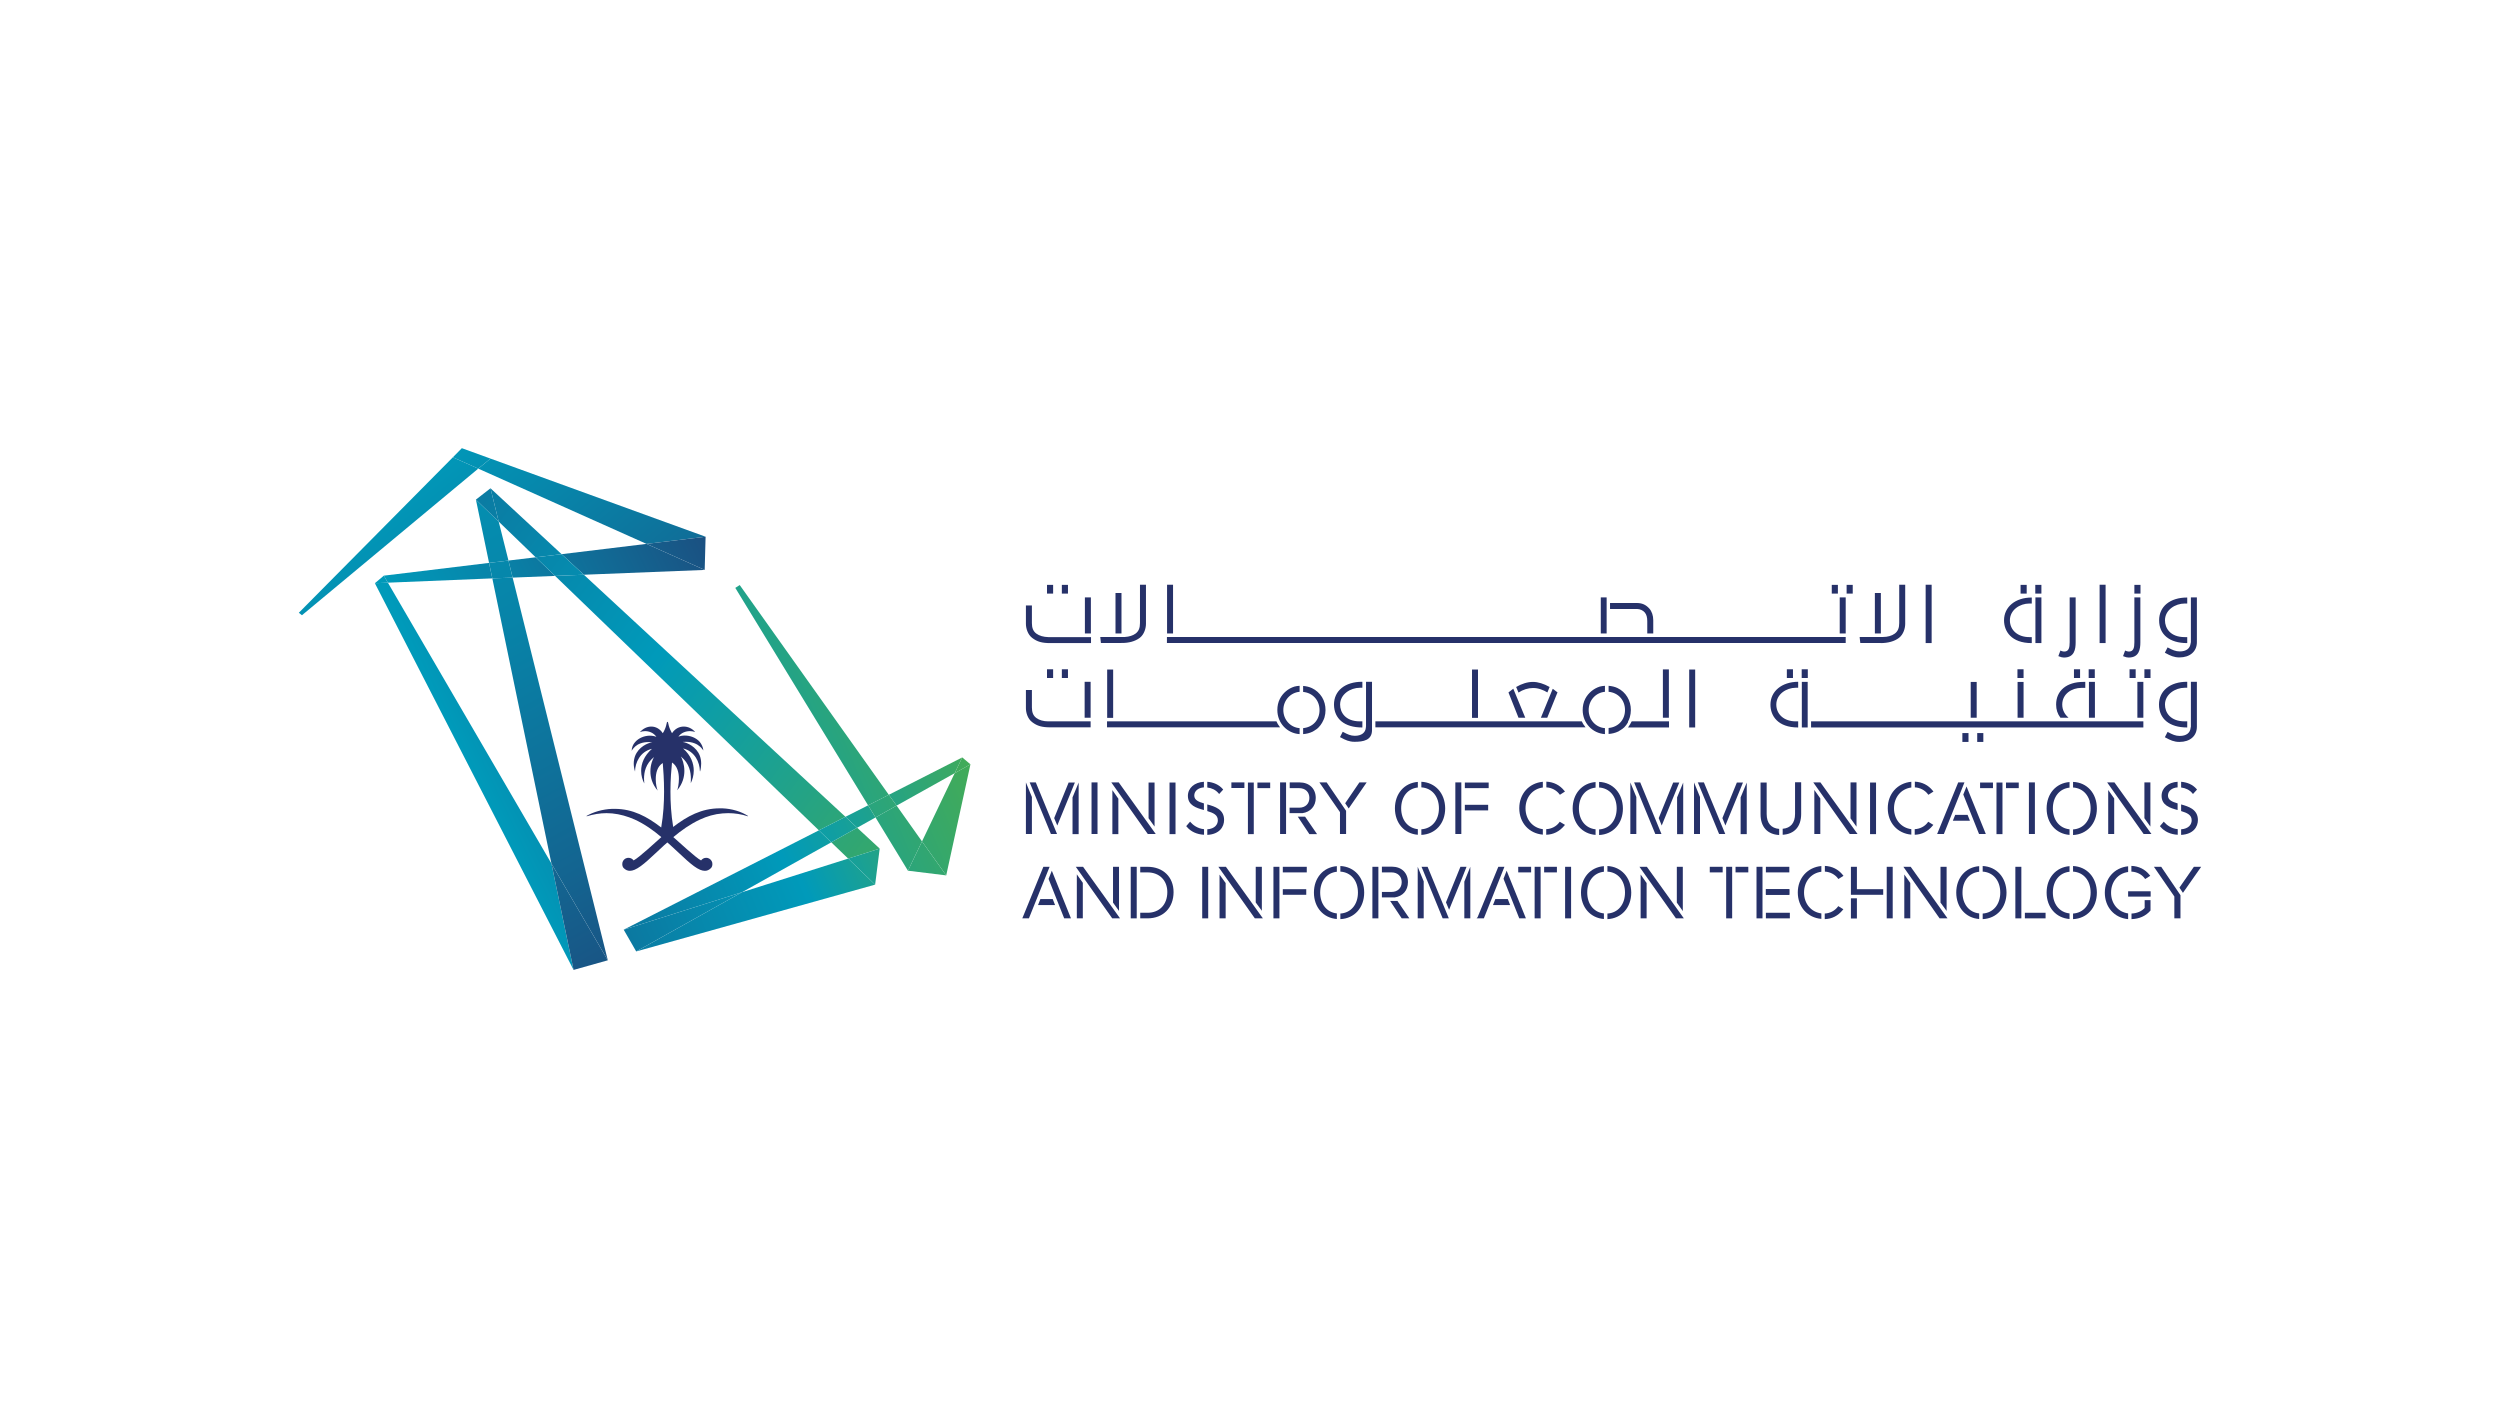 <?xml version="1.0" encoding="utf-8"?>
<!-- Generator: Adobe Illustrator 24.1.0, SVG Export Plug-In . SVG Version: 6.00 Build 0)  -->
<svg version="1.1" id="Layer_1" xmlns="http://www.w3.org/2000/svg" xmlns:xlink="http://www.w3.org/1999/xlink" x="0px" y="0px"
	 viewBox="0 0 1920 1080" style="enable-background:new 0 0 1920 1080;" xml:space="preserve">
<style type="text/css">
	.st0{fill:#263169;}
	.st1{clip-path:url(#SVGID_2_);fill:url(#SVGID_3_);}
	.st2{clip-path:url(#SVGID_5_);fill:url(#SVGID_6_);}
	.st3{clip-path:url(#SVGID_8_);fill:url(#SVGID_9_);}
	.st4{clip-path:url(#SVGID_11_);fill:url(#SVGID_12_);}
	.st5{clip-path:url(#SVGID_14_);fill:url(#SVGID_15_);}
	.st6{clip-path:url(#SVGID_17_);fill:url(#SVGID_18_);}
	.st7{clip-path:url(#SVGID_20_);fill:url(#SVGID_21_);}
	.st8{clip-path:url(#SVGID_23_);fill:url(#SVGID_24_);}
	.st9{clip-path:url(#SVGID_26_);fill:url(#SVGID_27_);}
	.st10{clip-path:url(#SVGID_29_);fill:url(#SVGID_30_);}
	.st11{clip-path:url(#SVGID_32_);fill:url(#SVGID_33_);}
	.st12{clip-path:url(#SVGID_35_);fill:url(#SVGID_36_);}
	.st13{clip-path:url(#SVGID_38_);fill:url(#SVGID_39_);}
	.st14{clip-path:url(#SVGID_41_);fill:url(#SVGID_42_);}
	.st15{clip-path:url(#SVGID_44_);fill:url(#SVGID_45_);}
	.st16{clip-path:url(#SVGID_47_);fill:url(#SVGID_48_);}
	.st17{clip-path:url(#SVGID_50_);fill:url(#SVGID_51_);}
	.st18{clip-path:url(#SVGID_53_);fill:url(#SVGID_54_);}
	.st19{clip-path:url(#SVGID_56_);fill:url(#SVGID_57_);}
	.st20{clip-path:url(#SVGID_59_);fill:url(#SVGID_60_);}
	.st21{clip-path:url(#SVGID_62_);fill:url(#SVGID_63_);}
	.st22{clip-path:url(#SVGID_65_);fill:url(#SVGID_66_);}
	.st23{clip-path:url(#SVGID_68_);fill:url(#SVGID_69_);}
	.st24{clip-path:url(#SVGID_71_);fill:url(#SVGID_72_);}
	.st25{clip-path:url(#SVGID_74_);fill:url(#SVGID_75_);}
	.st26{clip-path:url(#SVGID_77_);fill:url(#SVGID_78_);}
	.st27{clip-path:url(#SVGID_80_);fill:url(#SVGID_81_);}
	.st28{clip-path:url(#SVGID_83_);fill:url(#SVGID_84_);}
	.st29{clip-path:url(#SVGID_86_);fill:url(#SVGID_87_);}
	.st30{clip-path:url(#SVGID_89_);fill:url(#SVGID_90_);}
	.st31{clip-path:url(#SVGID_92_);fill:url(#SVGID_93_);}
</style>
<g>
	<path class="st0" d="M554.8,620.8c-0.7,0-1.4,0-2,0c-14,0-25,6-35.8,14.3c-1.6-9.7-2.1-19-2.1-27.2c0-9.4,0.7-17.2,1.2-22.3
		c4.1,2.6,5.3,7.8,5.3,12.5c0,3.7-0.7,7.2-1.3,8.8c4.2-5,5.5-10.3,5.5-14.8c0-5.2-1.7-9.4-2.7-11.1c6.7,5.4,7.7,12.2,7.7,17.3
		c0,1.2-0.1,2.2-0.1,3.2c1.3-2.6,2.3-6,2.3-9.7c0-5.5-2.1-11.6-8.2-17c9.1,2.2,12.8,10.8,12.9,17.3c0,0.1,0,0.2,0.2,0.3
		c0.6-2.2,0.8-4.2,0.8-6c0-2.2-0.4-4.2-1-5.9c-2.7-7.1-9.8-10.2-13.3-10.7c0.9-0.1,1.7-0.1,2.5-0.1c5.3,0,8.8,1.8,10.8,3.6
		c1.5,1.3,2.2,2.5,2.7,3.1c-0.3-2.6-1.3-4.7-2.7-6.5c-2.9-3.4-7.4-5-11.6-5c-1.8,0-3.5,0.3-4.9,0.9c2.1-3.1,5.7-4.3,8.9-4.3
		c1.5,0,2.9,0.3,4,0.7c-2.4-2.8-5.6-4.2-8.8-4.2c-3.4,0-6.7,1.6-9,5.1c-0.5-0.8-0.9-1.8-1.4-2.8c-0.8-1.7-1.3-3.7-1.7-5.6
		c0-0.2-0.2-0.3-0.4-0.3c-0.2,0-0.3,0.1-0.4,0.3c-0.4,1.9-0.9,3.9-1.7,5.6c-0.4,1-0.9,1.9-1.5,2.8c-2.2-3.4-5.5-5.1-8.8-5.1
		c-3.2,0-6.3,1.5-8.8,4.3c1.1-0.5,2.5-0.8,4-0.8c3.1,0,6.6,1.3,8.7,4.4c-1.5-0.6-3.2-0.9-5-0.9c-4.1,0-8.6,1.7-11.4,5
		c-1.5,1.7-2.5,3.9-2.6,6.6c0.4-0.7,1.2-1.9,2.6-3.2c2-1.8,5.3-3.5,10.4-3.5c0.9,0,1.8,0.1,2.9,0.2c-3.5,0.4-10.6,3.5-13.3,10.6
		c-0.6,1.7-1,3.6-1,5.7c0,1.9,0.3,3.9,1,6.2c0-0.1,0-0.2,0-0.3c0.1-6.4,3.8-15.1,13-17.2c-6.1,5.4-8.3,11.4-8.3,16.9
		c0,3.7,1,7.1,2.4,9.7c-0.1-1.1-0.2-2.3-0.2-3.6c0-5,1.2-11.5,7.7-16.7c-1,1.6-2.8,5.8-2.8,11c0,4.5,1.3,9.8,5.6,14.8
		c-0.7-1.6-1.5-5.1-1.5-8.8c0-4.7,1.2-9.8,5.4-12.4c0.4,5,1,12.7,1,22c0,8.3-0.5,17.7-2.2,27.5c-10.8-8.3-21.8-14.3-35.7-14.3
		c-0.7,0-1.3,0-2,0c-7.4,0.3-14.4,2.4-19.6,5.4c-0.1,0-0.1,0.1-0.1,0.1c0,0.1,0.1,0.2,0.2,0.2l0.1,0c4.9-1.5,10-2.4,15.1-2.4
		c1.4,0,2.9,0.1,4.3,0.2c6.1,0.6,11.9,2.3,17.3,4.7c7.5,3.4,14.4,8.3,20.5,13.5c-3.8,3.3-17,15.7-21.3,17.9c-0.9-1.2-2.3-2-3.9-2
		c-0.3,0-0.7,0-1.1,0.1c-1.8,0.4-3.2,1.8-3.6,3.6c-0.1,0.4-0.1,0.8-0.1,1.2c0,1.2,0.4,2.3,1.1,3c1.4,1.4,3,2.1,4.7,2.1
		c1.1,0,2.4-0.3,3.6-0.8c6-2.5,13.6-10.5,22.8-18.9c0.8-0.7,1.6-1.4,2.4-2.1c0.9,0.8,1.6,1.5,2.4,2.1c9.3,8.4,16.8,16.4,22.8,18.9
		c1.3,0.5,2.5,0.8,3.6,0.8c1.7,0,3.2-0.6,4.7-2.1c0.7-0.7,1.1-1.8,1.1-3c0-0.4,0-0.8-0.1-1.2c-0.4-1.8-1.9-3.2-3.6-3.6
		c-0.4-0.1-0.7-0.1-1.1-0.1c-1.6,0-3,0.8-3.9,2c-4.2-2.1-17.5-14.7-21.3-17.9c6.2-5.2,13-10,20.5-13.5c5.4-2.5,11.1-4.2,17.3-4.7
		c1.4-0.1,2.9-0.2,4.3-0.2c5.1,0,10.2,0.8,15.1,2.4l0,0c0.1,0,0.2-0.1,0.2-0.2c0-0.1,0-0.1-0.1-0.1
		C569.1,623.2,562.1,621.1,554.8,620.8"/>
	<g>
		<defs>
			<polygon id="SVGID_1_" points="229.5,470.6 231.9,472.5 367.3,359.9 347.8,351.2 			"/>
		</defs>
		<clipPath id="SVGID_2_">
			<use xlink:href="#SVGID_1_"  style="overflow:visible;"/>
		</clipPath>
		
			<linearGradient id="SVGID_3_" gradientUnits="userSpaceOnUse" x1="-3934.801" y1="1739.319" x2="-3926.861" y2="1739.319" gradientTransform="matrix(60.611 74.309 74.309 -60.611 109339.648 397974.25)">
			<stop  offset="0" style="stop-color:#4BAD4B"/>
			<stop  offset="5.967356e-02" style="stop-color:#47AC51"/>
			<stop  offset="0.141" style="stop-color:#3BA962"/>
			<stop  offset="0.234" style="stop-color:#28A47F"/>
			<stop  offset="0.336" style="stop-color:#0D9DA6"/>
			<stop  offset="0.38" style="stop-color:#009ABA"/>
			<stop  offset="1" style="stop-color:#253169"/>
		</linearGradient>
		<polygon class="st1" points="312.3,283.7 426.7,424 284.5,540 170.1,399.6 		"/>
	</g>
	<g>
		<defs>
			<polygon id="SVGID_4_" points="367.3,359.9 496.5,417.7 541.9,412.2 376.7,352.2 			"/>
		</defs>
		<clipPath id="SVGID_5_">
			<use xlink:href="#SVGID_4_"  style="overflow:visible;"/>
		</clipPath>
		
			<linearGradient id="SVGID_6_" gradientUnits="userSpaceOnUse" x1="-3932.869" y1="1744.135" x2="-3924.929" y2="1744.135" gradientTransform="matrix(55.669 68.251 68.251 -55.669 100119.719 365609.844)">
			<stop  offset="0" style="stop-color:#4BAD4B"/>
			<stop  offset="5.897484e-02" style="stop-color:#47AC51"/>
			<stop  offset="0.139" style="stop-color:#3BA962"/>
			<stop  offset="0.231" style="stop-color:#28A47F"/>
			<stop  offset="0.332" style="stop-color:#0D9DA6"/>
			<stop  offset="0.376" style="stop-color:#009ABA"/>
			<stop  offset="1" style="stop-color:#253169"/>
		</linearGradient>
		<polygon class="st2" points="472.2,266.6 574,391.5 437.1,503.2 335.2,378.3 		"/>
	</g>
	<g>
		<defs>
			<polygon id="SVGID_7_" points="347.8,351.2 367.3,359.9 376.7,352.2 354.7,344.2 			"/>
		</defs>
		<clipPath id="SVGID_8_">
			<use xlink:href="#SVGID_7_"  style="overflow:visible;"/>
		</clipPath>
		
			<linearGradient id="SVGID_9_" gradientUnits="userSpaceOnUse" x1="-3932.869" y1="1743.629" x2="-3924.929" y2="1743.629" gradientTransform="matrix(55.669 68.251 68.251 -55.669 100114.852 365613.812)">
			<stop  offset="0" style="stop-color:#4BAD4B"/>
			<stop  offset="5.897484e-02" style="stop-color:#47AC51"/>
			<stop  offset="0.139" style="stop-color:#3BA962"/>
			<stop  offset="0.231" style="stop-color:#28A47F"/>
			<stop  offset="0.332" style="stop-color:#0D9DA6"/>
			<stop  offset="0.376" style="stop-color:#009ABA"/>
			<stop  offset="1" style="stop-color:#253169"/>
		</linearGradient>
		<polygon class="st3" points="365.1,330.1 384.4,353.6 359.3,374 340.1,350.5 		"/>
	</g>
	<g>
		<defs>
			<polygon id="SVGID_10_" points="390.5,430.5 393.7,443.6 426.3,442.3 411.4,428 			"/>
		</defs>
		<clipPath id="SVGID_11_">
			<use xlink:href="#SVGID_10_"  style="overflow:visible;"/>
		</clipPath>
		
			<linearGradient id="SVGID_12_" gradientUnits="userSpaceOnUse" x1="-3900.912" y1="1683.769" x2="-3892.971" y2="1683.769" gradientTransform="matrix(66.363 -31.881 -31.881 -66.363 312658.875 -12041.161)">
			<stop  offset="0" style="stop-color:#4BAD4B"/>
			<stop  offset="0.396" style="stop-color:#009ABA"/>
			<stop  offset="0.537" style="stop-color:#0884A9"/>
			<stop  offset="0.828" style="stop-color:#1C4C7E"/>
			<stop  offset="0.955" style="stop-color:#253169"/>
			<stop  offset="1" style="stop-color:#253169"/>
		</linearGradient>
		<polygon class="st4" points="384.4,430.9 419.6,414 432.4,440.7 397.2,457.6 		"/>
	</g>
	<g>
		<defs>
			<polygon id="SVGID_13_" points="431.3,425.6 448.4,441.4 541.2,437.7 496.5,417.7 			"/>
		</defs>
		<clipPath id="SVGID_14_">
			<use xlink:href="#SVGID_13_"  style="overflow:visible;"/>
		</clipPath>
		
			<linearGradient id="SVGID_15_" gradientUnits="userSpaceOnUse" x1="-3900.912" y1="1683.437" x2="-3892.971" y2="1683.437" gradientTransform="matrix(66.363 -31.881 -31.881 -66.363 312660.469 -12037.822)">
			<stop  offset="0" style="stop-color:#4BAD4B"/>
			<stop  offset="0.396" style="stop-color:#009ABA"/>
			<stop  offset="0.537" style="stop-color:#0884A9"/>
			<stop  offset="0.828" style="stop-color:#1C4C7E"/>
			<stop  offset="0.955" style="stop-color:#253169"/>
			<stop  offset="1" style="stop-color:#253169"/>
		</linearGradient>
		<polygon class="st5" points="422,422.1 520.6,374.8 550.5,437 451.9,484.3 		"/>
	</g>
	<g>
		<defs>
			<polygon id="SVGID_16_" points="294.8,442.1 297.9,447.5 378.1,444.2 375.6,432.3 			"/>
		</defs>
		<clipPath id="SVGID_17_">
			<use xlink:href="#SVGID_16_"  style="overflow:visible;"/>
		</clipPath>
		
			<linearGradient id="SVGID_18_" gradientUnits="userSpaceOnUse" x1="-3900.912" y1="1684.099" x2="-3892.971" y2="1684.099" gradientTransform="matrix(66.363 -31.881 -31.881 -66.363 312657.5 -12044.004)">
			<stop  offset="0" style="stop-color:#4BAD4B"/>
			<stop  offset="0.396" style="stop-color:#009ABA"/>
			<stop  offset="0.537" style="stop-color:#0884A9"/>
			<stop  offset="0.828" style="stop-color:#1C4C7E"/>
			<stop  offset="0.955" style="stop-color:#253169"/>
			<stop  offset="1" style="stop-color:#253169"/>
		</linearGradient>
		<polygon class="st6" points="288.9,435.2 362.5,399.8 384,444.6 310.4,480 		"/>
	</g>
	<g>
		<defs>
			<polygon id="SVGID_19_" points="496.5,417.7 541.2,437.7 541.9,412.2 			"/>
		</defs>
		<clipPath id="SVGID_20_">
			<use xlink:href="#SVGID_19_"  style="overflow:visible;"/>
		</clipPath>
		
			<linearGradient id="SVGID_21_" gradientUnits="userSpaceOnUse" x1="-3900.912" y1="1683.318" x2="-3892.971" y2="1683.318" gradientTransform="matrix(66.363 -31.881 -31.881 -66.363 312661.031 -12036.625)">
			<stop  offset="0" style="stop-color:#4BAD4B"/>
			<stop  offset="0.396" style="stop-color:#009ABA"/>
			<stop  offset="0.537" style="stop-color:#0884A9"/>
			<stop  offset="0.828" style="stop-color:#1C4C7E"/>
			<stop  offset="0.955" style="stop-color:#253169"/>
			<stop  offset="1" style="stop-color:#253169"/>
		</linearGradient>
		<polygon class="st7" points="486.5,416.9 533.4,394.4 551.9,432.9 505,455.4 		"/>
	</g>
	<g>
		<defs>
			<polygon id="SVGID_22_" points="287.9,447.9 440.5,744.9 423.5,663.2 297.9,447.5 			"/>
		</defs>
		<clipPath id="SVGID_23_">
			<use xlink:href="#SVGID_22_"  style="overflow:visible;"/>
		</clipPath>
		
			<linearGradient id="SVGID_24_" gradientUnits="userSpaceOnUse" x1="-3902.308" y1="1682.736" x2="-3894.367" y2="1682.736" gradientTransform="matrix(68.074 -32.703 -32.703 -68.074 320824.719 -12366.878)">
			<stop  offset="0" style="stop-color:#4BAD4B"/>
			<stop  offset="0.396" style="stop-color:#009ABA"/>
			<stop  offset="0.444" style="stop-color:#0490B2"/>
			<stop  offset="0.7" style="stop-color:#165D8B"/>
			<stop  offset="0.893" style="stop-color:#213D72"/>
			<stop  offset="1" style="stop-color:#253169"/>
		</linearGradient>
		<polygon class="st8" points="171.8,503.2 411.9,387.9 556.6,689.1 316.5,804.4 		"/>
	</g>
	<g>
		<defs>
			<polygon id="SVGID_25_" points="287.9,447.9 297.9,447.5 294.8,442.1 			"/>
		</defs>
		<clipPath id="SVGID_26_">
			<use xlink:href="#SVGID_25_"  style="overflow:visible;"/>
		</clipPath>
		
			<linearGradient id="SVGID_27_" gradientUnits="userSpaceOnUse" x1="-3902.308" y1="1684.672" x2="-3894.367" y2="1684.672" gradientTransform="matrix(68.074 -32.703 -32.703 -68.074 320815.656 -12385.724)">
			<stop  offset="0" style="stop-color:#4BAD4B"/>
			<stop  offset="0.396" style="stop-color:#009ABA"/>
			<stop  offset="0.444" style="stop-color:#0490B2"/>
			<stop  offset="0.7" style="stop-color:#165D8B"/>
			<stop  offset="0.893" style="stop-color:#213D72"/>
			<stop  offset="1" style="stop-color:#253169"/>
		</linearGradient>
		<polygon class="st9" points="285.7,443.2 296,438.2 300.1,446.8 289.8,451.8 		"/>
	</g>
	<g>
		<defs>
			<polygon id="SVGID_28_" points="375.6,432.3 390.5,430.5 383,400.6 365.5,383.7 			"/>
		</defs>
		<clipPath id="SVGID_29_">
			<use xlink:href="#SVGID_28_"  style="overflow:visible;"/>
		</clipPath>
		
			<linearGradient id="SVGID_30_" gradientUnits="userSpaceOnUse" x1="-3942.704" y1="1739.628" x2="-3934.764" y2="1739.628" gradientTransform="matrix(50.935 91.421 91.421 -50.935 42000.859 449173.719)">
			<stop  offset="0" style="stop-color:#009ABA"/>
			<stop  offset="0.171" style="stop-color:#009ABA"/>
			<stop  offset="0.305" style="stop-color:#0294B5"/>
			<stop  offset="0.49" style="stop-color:#0882A7"/>
			<stop  offset="0.705" style="stop-color:#136591"/>
			<stop  offset="0.939" style="stop-color:#213D72"/>
			<stop  offset="1" style="stop-color:#253169"/>
		</linearGradient>
		<polygon class="st10" points="384.6,373.1 411.1,420.8 371.4,443 344.8,395.2 		"/>
	</g>
	<g>
		<defs>
			<polygon id="SVGID_31_" points="378.1,444.2 423.5,663.2 466.8,737.5 393.7,443.6 			"/>
		</defs>
		<clipPath id="SVGID_32_">
			<use xlink:href="#SVGID_31_"  style="overflow:visible;"/>
		</clipPath>
		
			<linearGradient id="SVGID_33_" gradientUnits="userSpaceOnUse" x1="-3942.704" y1="1739.2" x2="-3934.764" y2="1739.2" gradientTransform="matrix(50.935 91.421 91.421 -50.935 41996.348 449176.25)">
			<stop  offset="0" style="stop-color:#009ABA"/>
			<stop  offset="0.171" style="stop-color:#009ABA"/>
			<stop  offset="0.305" style="stop-color:#0294B5"/>
			<stop  offset="0.49" style="stop-color:#0882A7"/>
			<stop  offset="0.705" style="stop-color:#136591"/>
			<stop  offset="0.939" style="stop-color:#213D72"/>
			<stop  offset="1" style="stop-color:#253169"/>
		</linearGradient>
		<polygon class="st11" points="445.8,405.9 591.7,667.8 399.1,775.2 253.2,513.2 		"/>
	</g>
	<g>
		<defs>
			<polygon id="SVGID_34_" points="375.6,432.3 378.1,444.2 393.7,443.6 390.5,430.5 			"/>
		</defs>
		<clipPath id="SVGID_35_">
			<use xlink:href="#SVGID_34_"  style="overflow:visible;"/>
		</clipPath>
		
			<linearGradient id="SVGID_36_" gradientUnits="userSpaceOnUse" x1="-3942.704" y1="1739.554" x2="-3934.764" y2="1739.554" gradientTransform="matrix(50.935 91.421 91.421 -50.935 42000.219 449174.094)">
			<stop  offset="0" style="stop-color:#009ABA"/>
			<stop  offset="0.171" style="stop-color:#009ABA"/>
			<stop  offset="0.305" style="stop-color:#0294B5"/>
			<stop  offset="0.49" style="stop-color:#0882A7"/>
			<stop  offset="0.705" style="stop-color:#136591"/>
			<stop  offset="0.939" style="stop-color:#213D72"/>
			<stop  offset="1" style="stop-color:#253169"/>
		</linearGradient>
		<polygon class="st12" points="389.4,422.8 399.6,441 379.9,452 369.8,433.8 		"/>
	</g>
	<g>
		<defs>
			<polygon id="SVGID_37_" points="440.5,744.9 466.8,737.5 423.5,663.2 			"/>
		</defs>
		<clipPath id="SVGID_38_">
			<use xlink:href="#SVGID_37_"  style="overflow:visible;"/>
		</clipPath>
		
			<linearGradient id="SVGID_39_" gradientUnits="userSpaceOnUse" x1="-3942.704" y1="1738.924" x2="-3934.764" y2="1738.924" gradientTransform="matrix(50.935 91.421 91.421 -50.935 41990.617 449179.438)">
			<stop  offset="0" style="stop-color:#009ABA"/>
			<stop  offset="0.171" style="stop-color:#009ABA"/>
			<stop  offset="0.305" style="stop-color:#0294B5"/>
			<stop  offset="0.49" style="stop-color:#0882A7"/>
			<stop  offset="0.705" style="stop-color:#136591"/>
			<stop  offset="0.939" style="stop-color:#213D72"/>
			<stop  offset="1" style="stop-color:#253169"/>
		</linearGradient>
		<polygon class="st13" points="456.5,644.8 501.5,725.5 433.8,763.3 388.8,682.5 		"/>
	</g>
	<g>
		<defs>
			<polygon id="SVGID_40_" points="426.3,442.3 628.9,637.7 649.3,627.3 448.4,441.4 			"/>
		</defs>
		<clipPath id="SVGID_41_">
			<use xlink:href="#SVGID_40_"  style="overflow:visible;"/>
		</clipPath>
		
			<linearGradient id="SVGID_42_" gradientUnits="userSpaceOnUse" x1="-3982.311" y1="1674.12" x2="-3974.371" y2="1674.12" gradientTransform="matrix(-95.479 -71.671 -71.671 95.479 -259485.531 -444556.25)">
			<stop  offset="0" style="stop-color:#4BAD4B"/>
			<stop  offset="0.34" style="stop-color:#009ABA"/>
			<stop  offset="1" style="stop-color:#253169"/>
		</linearGradient>
		<polygon class="st14" points="568.9,744.8 332,567 506.6,334.4 743.5,512.2 		"/>
	</g>
	<g>
		<defs>
			<polygon id="SVGID_43_" points="383,400.6 411.4,428 431.3,425.6 376.7,375 			"/>
		</defs>
		<clipPath id="SVGID_44_">
			<use xlink:href="#SVGID_43_"  style="overflow:visible;"/>
		</clipPath>
		
			<linearGradient id="SVGID_45_" gradientUnits="userSpaceOnUse" x1="-3982.311" y1="1673.893" x2="-3974.371" y2="1673.893" gradientTransform="matrix(-95.479 -71.671 -71.671 95.479 -259483.75 -444558.625)">
			<stop  offset="0" style="stop-color:#4BAD4B"/>
			<stop  offset="0.34" style="stop-color:#009ABA"/>
			<stop  offset="1" style="stop-color:#253169"/>
		</linearGradient>
		<polygon class="st15" points="411.6,454.2 351.3,408.9 396.4,348.8 456.7,394.1 		"/>
	</g>
	<g>
		<defs>
			<polygon id="SVGID_46_" points="638.4,646.9 651.4,659.4 675.6,651.7 658.3,635.7 			"/>
		</defs>
		<clipPath id="SVGID_47_">
			<use xlink:href="#SVGID_46_"  style="overflow:visible;"/>
		</clipPath>
		
			<linearGradient id="SVGID_48_" gradientUnits="userSpaceOnUse" x1="-3982.311" y1="1674.226" x2="-3974.371" y2="1674.226" gradientTransform="matrix(-95.479 -71.671 -71.671 95.479 -259486.781 -444554.562)">
			<stop  offset="0" style="stop-color:#4BAD4B"/>
			<stop  offset="0.34" style="stop-color:#009ABA"/>
			<stop  offset="1" style="stop-color:#253169"/>
		</linearGradient>
		<polygon class="st16" points="662.2,677.3 627,650.9 651.8,617.8 687,644.3 		"/>
	</g>
	<g>
		<defs>
			<polygon id="SVGID_49_" points="411.4,428 426.3,442.3 448.4,441.4 431.3,425.6 			"/>
		</defs>
		<clipPath id="SVGID_50_">
			<use xlink:href="#SVGID_49_"  style="overflow:visible;"/>
		</clipPath>
		
			<linearGradient id="SVGID_51_" gradientUnits="userSpaceOnUse" x1="-3982.311" y1="1673.975" x2="-3974.371" y2="1673.975" gradientTransform="matrix(-95.479 -71.671 -71.671 95.479 -259484.125 -444558.094)">
			<stop  offset="0" style="stop-color:#4BAD4B"/>
			<stop  offset="0.34" style="stop-color:#009ABA"/>
			<stop  offset="1" style="stop-color:#253169"/>
		</linearGradient>
		<polygon class="st17" points="435.1,460.1 403.4,436.3 424.7,407.8 456.4,431.6 		"/>
	</g>
	<g>
		<defs>
			<polygon id="SVGID_52_" points="365.5,383.7 383,400.6 376.7,375 			"/>
		</defs>
		<clipPath id="SVGID_53_">
			<use xlink:href="#SVGID_52_"  style="overflow:visible;"/>
		</clipPath>
		
			<linearGradient id="SVGID_54_" gradientUnits="userSpaceOnUse" x1="-3982.311" y1="1673.953" x2="-3974.371" y2="1673.953" gradientTransform="matrix(-95.479 -71.671 -71.671 95.479 -259483.562 -444558.844)">
			<stop  offset="0" style="stop-color:#4BAD4B"/>
			<stop  offset="0.34" style="stop-color:#009ABA"/>
			<stop  offset="1" style="stop-color:#253169"/>
		</linearGradient>
		<polygon class="st18" points="376.7,409 353.2,391.4 371.8,366.6 395.3,384.3 		"/>
	</g>
	<g>
		<defs>
			<polygon id="SVGID_55_" points="569.9,685.2 488.6,730.7 672.1,679.4 651.4,659.4 			"/>
		</defs>
		<clipPath id="SVGID_56_">
			<use xlink:href="#SVGID_55_"  style="overflow:visible;"/>
		</clipPath>
		
			<linearGradient id="SVGID_57_" gradientUnits="userSpaceOnUse" x1="-4009.549" y1="1716.581" x2="-4001.609" y2="1716.581" gradientTransform="matrix(-73.597 30.919 30.919 73.597 -347421.312 -1737.781)">
			<stop  offset="0" style="stop-color:#4BAD4B"/>
			<stop  offset="0.221" style="stop-color:#009ABA"/>
			<stop  offset="1" style="stop-color:#253169"/>
		</linearGradient>
		<polygon class="st19" points="697.5,720 516.2,796.2 463.2,670.1 644.6,593.9 		"/>
	</g>
	<g>
		<defs>
			<polygon id="SVGID_58_" points="651.4,659.4 672.1,679.4 675.6,651.7 			"/>
		</defs>
		<clipPath id="SVGID_59_">
			<use xlink:href="#SVGID_58_"  style="overflow:visible;"/>
		</clipPath>
		
			<linearGradient id="SVGID_60_" gradientUnits="userSpaceOnUse" x1="-4009.549" y1="1716.637" x2="-4001.609" y2="1716.637" gradientTransform="matrix(-73.597 30.919 30.919 73.597 -347421.125 -1737.33)">
			<stop  offset="0" style="stop-color:#4BAD4B"/>
			<stop  offset="0.221" style="stop-color:#009ABA"/>
			<stop  offset="1" style="stop-color:#253169"/>
		</linearGradient>
		<polygon class="st20" points="685.5,675.2 655,688 641.5,655.9 672,643.1 		"/>
	</g>
	<g>
		<defs>
			<polygon id="SVGID_61_" points="479,714 569.9,685.2 638.4,646.9 628.9,637.7 			"/>
		</defs>
		<clipPath id="SVGID_62_">
			<use xlink:href="#SVGID_61_"  style="overflow:visible;"/>
		</clipPath>
		
			<linearGradient id="SVGID_63_" gradientUnits="userSpaceOnUse" x1="-4002.005" y1="1714.034" x2="-3994.065" y2="1714.034" gradientTransform="matrix(-85.884 36.081 36.081 85.884 -404777.875 -2228.02)">
			<stop  offset="0" style="stop-color:#4BAD4B"/>
			<stop  offset="0.257" style="stop-color:#009ABA"/>
			<stop  offset="0.462" style="stop-color:#0D749D"/>
			<stop  offset="0.693" style="stop-color:#1A5081"/>
			<stop  offset="0.88" style="stop-color:#22396F"/>
			<stop  offset="1" style="stop-color:#253169"/>
		</linearGradient>
		<polygon class="st21" points="665.6,702.6 502.9,770.9 451.7,649.2 614.5,580.8 		"/>
	</g>
	<g>
		<defs>
			<polygon id="SVGID_64_" points="649.3,627.3 658.3,635.7 672.4,627.8 666.7,618.5 			"/>
		</defs>
		<clipPath id="SVGID_65_">
			<use xlink:href="#SVGID_64_"  style="overflow:visible;"/>
		</clipPath>
		
			<linearGradient id="SVGID_66_" gradientUnits="userSpaceOnUse" x1="-4002.005" y1="1713.986" x2="-3994.065" y2="1713.986" gradientTransform="matrix(-85.884 36.081 36.081 85.884 -404778.25 -2228.861)">
			<stop  offset="0" style="stop-color:#4BAD4B"/>
			<stop  offset="0.257" style="stop-color:#009ABA"/>
			<stop  offset="0.462" style="stop-color:#0D749D"/>
			<stop  offset="0.693" style="stop-color:#1A5081"/>
			<stop  offset="0.88" style="stop-color:#22396F"/>
			<stop  offset="1" style="stop-color:#253169"/>
		</linearGradient>
		<polygon class="st22" points="678.5,633.1 652.7,644 643.1,621.1 668.9,610.2 		"/>
	</g>
	<g>
		<defs>
			<polygon id="SVGID_67_" points="682.6,610.4 688.6,618.7 733.2,593.8 739,581.7 			"/>
		</defs>
		<clipPath id="SVGID_68_">
			<use xlink:href="#SVGID_67_"  style="overflow:visible;"/>
		</clipPath>
		
			<linearGradient id="SVGID_69_" gradientUnits="userSpaceOnUse" x1="-4002.005" y1="1713.934" x2="-3994.065" y2="1713.934" gradientTransform="matrix(-85.884 36.081 36.081 85.884 -404778.469 -2229.431)">
			<stop  offset="0" style="stop-color:#4BAD4B"/>
			<stop  offset="0.257" style="stop-color:#009ABA"/>
			<stop  offset="0.462" style="stop-color:#0D749D"/>
			<stop  offset="0.693" style="stop-color:#1A5081"/>
			<stop  offset="0.88" style="stop-color:#22396F"/>
			<stop  offset="1" style="stop-color:#253169"/>
		</linearGradient>
		<polygon class="st23" points="752.2,613.2 691.1,638.9 669.4,587.2 730.5,561.6 		"/>
	</g>
	<g>
		<defs>
			<polygon id="SVGID_70_" points="628.9,637.7 638.4,646.9 658.3,635.7 649.3,627.3 			"/>
		</defs>
		<clipPath id="SVGID_71_">
			<use xlink:href="#SVGID_70_"  style="overflow:visible;"/>
		</clipPath>
		
			<linearGradient id="SVGID_72_" gradientUnits="userSpaceOnUse" x1="-4002.005" y1="1714.011" x2="-3994.065" y2="1714.011" gradientTransform="matrix(-85.884 36.081 36.081 85.884 -404778.156 -2228.629)">
			<stop  offset="0" style="stop-color:#4BAD4B"/>
			<stop  offset="0.257" style="stop-color:#009ABA"/>
			<stop  offset="0.462" style="stop-color:#0D749D"/>
			<stop  offset="0.693" style="stop-color:#1A5081"/>
			<stop  offset="0.88" style="stop-color:#22396F"/>
			<stop  offset="1" style="stop-color:#253169"/>
		</linearGradient>
		<polygon class="st24" points="665.3,643.9 633.3,657.4 621.9,630.3 653.9,616.8 		"/>
	</g>
	<g>
		<defs>
			<polygon id="SVGID_73_" points="479,714 488.6,730.7 569.9,685.2 			"/>
		</defs>
		<clipPath id="SVGID_74_">
			<use xlink:href="#SVGID_73_"  style="overflow:visible;"/>
		</clipPath>
		
			<linearGradient id="SVGID_75_" gradientUnits="userSpaceOnUse" x1="-4002.005" y1="1714.194" x2="-3994.065" y2="1714.194" gradientTransform="matrix(-85.884 36.081 36.081 85.884 -404777.344 -2226.7)">
			<stop  offset="0" style="stop-color:#4BAD4B"/>
			<stop  offset="0.257" style="stop-color:#009ABA"/>
			<stop  offset="0.462" style="stop-color:#0D749D"/>
			<stop  offset="0.693" style="stop-color:#1A5081"/>
			<stop  offset="0.88" style="stop-color:#22396F"/>
			<stop  offset="1" style="stop-color:#253169"/>
		</linearGradient>
		<polygon class="st25" points="586.1,723.9 492.6,763.2 462.7,692 556.3,652.7 		"/>
	</g>
	<g>
		<defs>
			<polygon id="SVGID_76_" points="733.2,593.8 708.1,646.2 726.7,672.3 745.3,587 			"/>
		</defs>
		<clipPath id="SVGID_77_">
			<use xlink:href="#SVGID_76_"  style="overflow:visible;"/>
		</clipPath>
		
			<linearGradient id="SVGID_78_" gradientUnits="userSpaceOnUse" x1="-3997.451" y1="1712.936" x2="-3989.511" y2="1712.936" gradientTransform="matrix(-94.897 39.867 39.867 94.897 -446847.688 -2580.995)">
			<stop  offset="0" style="stop-color:#4BAD4B"/>
			<stop  offset="0.338" style="stop-color:#009ABA"/>
			<stop  offset="1" style="stop-color:#253169"/>
		</linearGradient>
		<polygon class="st26" points="775.8,659.5 713.7,685.6 677.7,599.8 739.7,573.7 		"/>
	</g>
	<g>
		<defs>
			<polygon id="SVGID_79_" points="733.2,593.8 745.3,587 739,581.7 			"/>
		</defs>
		<clipPath id="SVGID_80_">
			<use xlink:href="#SVGID_79_"  style="overflow:visible;"/>
		</clipPath>
		
			<linearGradient id="SVGID_81_" gradientUnits="userSpaceOnUse" x1="-3997.451" y1="1712.655" x2="-3989.511" y2="1712.655" gradientTransform="matrix(-94.897 39.867 39.867 94.897 -446849.594 -2585.48)">
			<stop  offset="0" style="stop-color:#4BAD4B"/>
			<stop  offset="0.338" style="stop-color:#009ABA"/>
			<stop  offset="1" style="stop-color:#253169"/>
		</linearGradient>
		<polygon class="st27" points="749.6,592 735,598.1 728.9,583.5 743.5,577.4 		"/>
	</g>
	<g>
		<defs>
			<polygon id="SVGID_82_" points="672.4,627.8 697.3,668.7 708.1,646.2 688.6,618.7 			"/>
		</defs>
		<clipPath id="SVGID_83_">
			<use xlink:href="#SVGID_82_"  style="overflow:visible;"/>
		</clipPath>
		
			<linearGradient id="SVGID_84_" gradientUnits="userSpaceOnUse" x1="-3997.901" y1="1713.066" x2="-3989.96" y2="1713.066" gradientTransform="matrix(-93.868 39.435 39.435 93.868 -442045.875 -2540.666)">
			<stop  offset="0" style="stop-color:#4BAD4B"/>
			<stop  offset="0.306" style="stop-color:#009ABA"/>
			<stop  offset="1" style="stop-color:#253169"/>
		</linearGradient>
		<polygon class="st28" points="726,661.2 677.7,681.5 654.5,626.2 702.8,606 		"/>
	</g>
	<g>
		<defs>
			<polygon id="SVGID_85_" points="564.7,451.5 666.7,618.5 682.6,610.4 568.1,449.3 			"/>
		</defs>
		<clipPath id="SVGID_86_">
			<use xlink:href="#SVGID_85_"  style="overflow:visible;"/>
		</clipPath>
		
			<linearGradient id="SVGID_87_" gradientUnits="userSpaceOnUse" x1="-3997.901" y1="1711.98" x2="-3989.96" y2="1711.98" gradientTransform="matrix(-93.868 39.435 39.435 93.868 -442052.25 -2555.825)">
			<stop  offset="0" style="stop-color:#4BAD4B"/>
			<stop  offset="0.306" style="stop-color:#009ABA"/>
			<stop  offset="1" style="stop-color:#253169"/>
		</linearGradient>
		<polygon class="st29" points="743.1,593.1 582.4,660.6 504.3,474.7 665,407.2 		"/>
	</g>
	<g>
		<defs>
			<polygon id="SVGID_88_" points="666.7,618.5 672.4,627.8 688.6,618.7 682.6,610.4 			"/>
		</defs>
		<clipPath id="SVGID_89_">
			<use xlink:href="#SVGID_88_"  style="overflow:visible;"/>
		</clipPath>
		
			<linearGradient id="SVGID_90_" gradientUnits="userSpaceOnUse" x1="-3997.901" y1="1712.831" x2="-3989.96" y2="1712.831" gradientTransform="matrix(-93.868 39.435 39.435 93.868 -442047.281 -2543.998)">
			<stop  offset="0" style="stop-color:#4BAD4B"/>
			<stop  offset="0.306" style="stop-color:#009ABA"/>
			<stop  offset="1" style="stop-color:#253169"/>
		</linearGradient>
		<polygon class="st30" points="694.9,625.2 670,635.7 660.4,613 685.3,602.5 		"/>
	</g>
	<g>
		<defs>
			<polygon id="SVGID_91_" points="697.3,668.7 726.7,672.3 708.1,646.2 			"/>
		</defs>
		<clipPath id="SVGID_92_">
			<use xlink:href="#SVGID_91_"  style="overflow:visible;"/>
		</clipPath>
		
			<linearGradient id="SVGID_93_" gradientUnits="userSpaceOnUse" x1="-3997.901" y1="1713.26" x2="-3989.96" y2="1713.26" gradientTransform="matrix(-93.868 39.435 39.435 93.868 -442044.719 -2537.906)">
			<stop  offset="0" style="stop-color:#4BAD4B"/>
			<stop  offset="0.306" style="stop-color:#009ABA"/>
			<stop  offset="1" style="stop-color:#253169"/>
		</linearGradient>
		<polygon class="st31" points="736,668.4 701.7,682.8 688,650.1 722.3,635.7 		"/>
	</g>
	<path class="st0" d="M838.3,600.9h4.6v39.6h-4.6V600.9z M898.2,640.6h4.6v-39.6h-4.6V640.6z M1436.2,640.6h4.6v-39.6h-4.6V640.6z
		 M1562.8,600.9h-4.6v39.6h4.6V600.9z M924.6,622.1V617c-4.2-1.2-7.4-2.6-7.4-6c0-3.5,3-6,7.4-6.3v-4.3c-7.2,0.4-12.3,4.8-12.3,10.8
		C912.3,618.5,918.7,620.5,924.6,622.1 M927.2,604.8c3.5,0.4,6.5,1.9,8.6,4.4l0.5,0.6l3.1-3.4l-0.4-0.5c-2.9-3.3-7-5.1-11.8-5.5
		V604.8z M924.6,636.8c-5.1-0.5-8.5-3.4-10.1-5.2l-0.5-0.6l-3,3.5l0.4,0.4c3.1,3.8,7.8,5.9,13.3,6.2V636.8z M927.2,617.8v5.1
		c4.6,1.4,8.1,2.9,8.1,7.1c0,3.1-2.2,6.5-8.1,6.9v4.3c9.4-0.5,12.9-6.2,12.9-11.5C940.1,621.6,933.1,619.4,927.2,617.8 M987.7,600.9
		h-4.6v39.6h4.6V600.9z M990.4,605.3h7.4c4.7,0,7.8,3,7.8,7.5c0,4.5-3.1,7.5-7.8,7.5h-7.4v4.2h9.9c6.1-0.9,10.2-5.3,10.2-11.7
		c0-7.1-5-11.9-12.3-11.9h-7.7V605.3z M1002.3,627.2h-5.6l8.9,13.4h5.9L1002.3,627.2z M1018.9,600.9h-5.6l15.8,22.8v16.8h4.7v-17.8
		L1018.9,600.9z M1035.8,620.9l13.8-20h-5.6l-10.9,16L1035.8,620.9z M812,634l13.5-33h-4.8l-11.1,27.3L812,634z M795.5,600.9h-4.7
		l16.3,39.6h4.7L795.5,600.9z M823.7,612.4l0,28.2h4.7v-39.6h0L823.7,612.4z M787.9,600.9L787.9,600.9l0,39.6h4.6v-28.4L787.9,600.9
		z M1276.2,634l10-24.4l3.5-8.6h-4.7l-11.1,27.3L1276.2,634z M1288,612.4l0,28.2h4.7v-39.6h0L1288,612.4z M1259.7,600.9h-4.7
		l16.1,39.2l0.2,0.4h4.7L1259.7,600.9z M1252.1,600.9L1252.1,600.9l0,39.6h4.6v-28.4L1252.1,600.9z M1308.6,600.9h-4.7l0.3,0.6
		l15.9,38.6l0.2,0.4h4.7L1308.6,600.9z M1325.1,634l10-24.4l3.5-8.6h-4.7l-11.1,27.3L1325.1,634z M1336.8,612.4l0,28.2h4.7v-39.6h0
		L1336.8,612.4z M1301,600.9L1301,600.9l0,39.6h4.6v-28.4L1301,600.9z M955.7,600.9h-10v4.3h10V600.9z M965.7,605.3h9.8v-4.3h-9.8
		V605.3z M958.4,640.6h4.5v-39.6h-4.5V640.6z M1088.9,636.8c-7.7-0.8-12.8-7.1-12.8-16c0-9,5.1-15.2,12.8-16v-4.3
		c-10.4,0.8-17.6,9-17.6,20.3c0,11.3,7.2,19.5,17.6,20.3V636.8z M1091.6,600.4v4.3c8.1,0.5,13.5,6.9,13.5,16.1
		c0,9.1-5.4,15.6-13.5,16.1v4.3c10.8-0.5,18.3-8.8,18.3-20.4C1109.8,609.2,1102.3,600.9,1091.6,600.4 M1125,605.3h18.3v-4.3H1125
		V605.3z M1122.3,600.9h-4.6v39.6h4.6V600.9z M1125,622.4h17.9v-4.3H1125V622.4z M1197.9,631.1l-0.4,0.5c-2.2,3.1-6,5-10,5.2v4.3
		c5.6-0.2,10.1-2.5,13.9-7l0.5-0.6L1197.9,631.1z M1187.6,604.7c4,0.2,7.8,2.2,10,5.2l0.4,0.5l3.9-2.5l-0.5-0.6
		c-3.5-4.4-8.2-6.7-13.8-7V604.7z M1184.9,636.8c-7.8-1-13.3-7.4-13.3-16c0-8.5,5.4-15,13.3-16v-4.4c-10.7,1-18.1,9.3-18.1,20.3
		c0,11.1,7.4,19.4,18.1,20.3V636.8z M1225.4,636.9c-7.7-0.8-12.8-7.1-12.8-16c0-9,5.1-15.2,12.8-16v-4.3c-10.4,0.8-17.6,9-17.6,20.3
		s7.2,19.5,17.6,20.3V636.9z M1228.1,600.5v4.3c8.1,0.5,13.5,6.9,13.5,16.1c0,9.2-5.4,15.6-13.5,16.1v4.3
		c10.8-0.5,18.3-8.8,18.3-20.4C1246.3,609.3,1238.8,600.9,1228.1,600.5 M1589.4,636.9c-7.7-0.8-12.8-7.1-12.8-16s5.1-15.2,12.8-16
		v-4.3c-10.4,0.8-17.6,9-17.6,20.3c0,11.3,7.2,19.5,17.6,20.3V636.9z M1592.1,600.5v4.3c8.1,0.5,13.5,6.9,13.5,16.1
		c0,9.1-5.4,15.6-13.5,16.1v4.3c10.7-0.5,18.3-8.8,18.3-20.4C1610.4,609.3,1602.9,600.9,1592.1,600.5 M1366.4,636.6
		c-6.2-0.5-9.6-4.5-9.6-11.4v-24.2h-4.7v24.3c0,9.7,5.2,15.5,14.3,16V636.6z M1378.6,600.9v24.2c0,6.9-3.4,10.9-9.5,11.4v4.6
		c9-0.5,14.2-6.3,14.2-16v-24.3H1378.6z M1467.9,636.8c-7.8-1-13.3-7.4-13.3-16c0-8.5,5.4-15,13.3-16v-4.4
		c-10.7,1-18.1,9.3-18.1,20.3c0,11.1,7.4,19.4,18.1,20.3V636.8z M1470.6,604.7c4,0.2,7.8,2.2,10,5.2l0.4,0.5l3.9-2.5l-0.5-0.6
		c-3.5-4.4-8.2-6.7-13.8-7V604.7z M1480.9,631.1l-0.4,0.5c-2.2,3.1-6,5-10,5.2v4.3c5.6-0.2,10.1-2.5,13.8-7l0.5-0.6L1480.9,631.1z
		 M859.2,600.9h-5.7l28,39.6h6.1L859.2,600.9z M886.7,634.8v-33.8h-4.6v27.4L886.7,634.8z M854.3,606.8v33.8h4.6v-27.2L854.3,606.8z
		 M1530.6,601h-9.9v4.3h9.9V601z M1537.9,601h-4.6v39.6h4.6V601z M1540.6,605.3h9.8V601h-9.8V605.3z M1425.8,634.9v-34h-4.6v27.6
		L1425.8,634.9z M1398.1,600.9h-5.5l28,39.6h6L1398.1,600.9z M1393.4,606.7v33.8h4.6v-27.3L1393.4,606.7z M1623.9,600.9h-5.6
		l28,39.6h6L1623.9,600.9z M1651.5,634.8v-33.9h-4.6v27.5L1651.5,634.8z M1619.1,606.7v33.8h4.6v-27.3L1619.1,606.7z M1511.1,625.8
		h-9.5l-1.8,4.5h13.1L1511.1,625.8z M1510.3,604l-2.5,6.2l12.1,30.3h5.2L1510.3,604z M1508.7,600.9h-4.8l-15.8,38.7l-0.4,0.9h5.2
		L1508.7,600.9z"/>
	<path class="st0" d="M1672.4,622.1V617c-4.2-1.2-7.4-2.6-7.4-6c0-3.5,3-6,7.4-6.3v-4.3c-7.2,0.4-12.3,4.8-12.3,10.8
		C1660.1,618.5,1666.5,620.5,1672.4,622.1"/>
	<path class="st0" d="M1675.1,604.8c3.5,0.4,6.5,1.9,8.6,4.4l0.5,0.6l3.1-3.4l-0.4-0.5c-2.9-3.3-7-5.1-11.8-5.5V604.8z"/>
	<path class="st0" d="M1672.4,636.8c-5.1-0.5-8.5-3.4-10.1-5.2l-0.5-0.6l-3,3.5l0.4,0.4c3.1,3.8,7.8,5.9,13.3,6.2V636.8z"/>
	<path class="st0" d="M1675.1,617.8v5.1c4.6,1.4,8.1,2.9,8.1,7.1c0,3.1-2.2,6.5-8.1,6.9v4.3c9.4-0.5,12.9-6.2,12.9-11.5
		C1687.9,621.6,1680.9,619.4,1675.1,617.8"/>
	<rect x="923.3" y="665.7" class="st0" width="4.6" height="39.6"/>
	<rect x="1202" y="665.7" class="st0" width="4.6" height="39.6"/>
	<polygon class="st0" points="1659.8,665.7 1654.2,665.7 1669.9,688.5 1669.9,705.3 1674.6,705.3 1674.6,687.5 	"/>
	<polygon class="st0" points="1676.5,685.7 1690.5,665.7 1684.9,665.7 1673.8,681.7 	"/>
	<polygon class="st0" points="1096.4,665.7 1091.7,665.7 1092,666.3 1107.8,704.9 1108,705.3 1112.7,705.3 	"/>
	<polygon class="st0" points="1112.9,698.7 1122.9,674.3 1126.3,665.7 1121.6,665.7 1110.5,693 	"/>
	<polygon class="st0" points="1088.8,665.7 1088.8,665.7 1088.8,705.3 1093.4,705.3 1093.4,676.9 	"/>
	<polygon class="st0" points="1124.6,677.1 1124.6,705.3 1129.2,705.3 1129.2,665.7 1129.2,665.7 	"/>
	<rect x="1178.6" y="665.7" class="st0" width="4.6" height="39.6"/>
	<rect x="1185.9" y="665.7" class="st0" width="9.8" height="4.3"/>
	<rect x="1166" y="665.7" class="st0" width="9.9" height="4.3"/>
	<path class="st0" d="M1026.7,701.5c-7.7-0.8-12.8-7.1-12.8-16c0-8.9,5.1-15.2,12.8-16v-4.3c-10.4,0.8-17.6,9-17.6,20.3
		c0,11.3,7.2,19.5,17.6,20.3V701.5z"/>
	<path class="st0" d="M1029.4,665.1v4.3c8.1,0.5,13.5,6.9,13.5,16.1c0,9.2-5.4,15.6-13.5,16.1v4.3c10.8-0.5,18.3-8.8,18.3-20.4
		C1047.7,674,1040.2,665.6,1029.4,665.1"/>
	<path class="st0" d="M1231.8,701.5c-7.7-0.8-12.8-7.1-12.8-16c0-8.9,5.1-15.2,12.8-16v-4.3c-10.4,0.8-17.6,9-17.6,20.3
		c0,11.3,7.2,19.5,17.6,20.3V701.5z"/>
	<path class="st0" d="M1234.5,665.1v4.3c8.1,0.5,13.5,6.9,13.5,16.1c0,9.2-5.4,15.6-13.5,16.1v4.3c10.8-0.5,18.3-8.8,18.3-20.4
		C1252.7,674,1245.2,665.6,1234.5,665.1"/>
	<rect x="1356.2" y="682.9" class="st0" width="18" height="4.3"/>
	<rect x="1356.2" y="701" class="st0" width="18.4" height="4.3"/>
	<polygon class="st0" points="807.8,668.7 805.3,675 817.3,705.3 822.5,705.3 	"/>
	<polygon class="st0" points="808.5,690.5 799,690.5 797.2,695.1 810.3,695.1 	"/>
	<polygon class="st0" points="806.1,665.7 801.3,665.7 785.5,704.4 785.1,705.3 790.2,705.3 	"/>
	<polygon class="st0" points="859.4,699.6 859.4,665.7 854.8,665.7 854.8,693.2 	"/>
	<polygon class="st0" points="831.8,665.7 826.2,665.7 854.2,705.3 860.2,705.3 	"/>
	<polygon class="st0" points="827,671.5 827,705.3 831.6,705.3 831.6,678 	"/>
	<polygon class="st0" points="1260,671.6 1260,705.3 1264.6,705.3 1264.6,678.2 	"/>
	<polygon class="st0" points="1292.4,699.7 1292.4,665.7 1287.8,665.7 1287.8,693.2 	"/>
	<polygon class="st0" points="1287.1,705.3 1293.2,705.3 1264.8,665.7 1259.1,665.7 1286.9,705 	"/>
	<polygon class="st0" points="1495,699.6 1495,665.7 1490.3,665.7 1490.3,693.2 	"/>
	<polygon class="st0" points="1467.4,665.7 1461.8,665.7 1489.6,705.3 1495.7,705.3 	"/>
	<polygon class="st0" points="1462.5,671.6 1462.5,705.3 1467.1,705.3 1467.1,678.1 	"/>
	<polygon class="st0" points="969.1,699.5 969.1,665.7 964.4,665.7 964.4,693.1 	"/>
	<polygon class="st0" points="936.6,671.7 936.6,705.3 941.3,705.3 941.3,678.2 	"/>
	<polygon class="st0" points="963.7,705.3 969.9,705.3 941.5,665.7 935.7,665.7 963.5,705 	"/>
	<rect x="868.4" y="665.7" class="st0" width="4.6" height="39.6"/>
	<path class="st0" d="M881.3,665.7h-5.6v4.3h5.6c9.1,0,15.2,6.1,15.2,15.1c0,9.6-6,15.9-15.2,15.9h-5.6v4.3h5.6c12,0,20-8.1,20-20.2
		C901.3,673.5,893.2,665.7,881.3,665.7"/>
	<rect x="978" y="665.7" class="st0" width="4.6" height="39.6"/>
	<rect x="985.2" y="665.7" class="st0" width="18.4" height="4.3"/>
	<rect x="985.2" y="682.9" class="st0" width="18" height="4.3"/>
	<path class="st0" d="M1061.3,670h7.4c4.7,0,7.8,3,7.8,7.5s-3.1,7.5-7.8,7.5h-7.4v4.2h9.9c6.1-0.9,10.1-5.3,10.1-11.7
		c0-7.1-4.9-11.9-12.3-11.9h-7.7V670z"/>
	<polygon class="st0" points="1073.2,691.9 1067.6,691.9 1076.5,705.3 1082.4,705.3 	"/>
	<rect x="1054" y="665.7" class="st0" width="4.6" height="39.6"/>
	<polygon class="st0" points="1158,690.5 1148.4,690.5 1146.6,695.1 1159.8,695.1 	"/>
	<polygon class="st0" points="1157.1,668.7 1154.7,674.9 1166.8,705.3 1171.9,705.3 	"/>
	<polygon class="st0" points="1155.4,665.7 1150.7,665.7 1134.8,704.4 1134,705.3 1139.6,705.3 	"/>
	<polygon class="st0" points="1446.3,687.2 1446.3,682.9 1426.1,682.9 1426.1,665.7 1421.5,665.7 1421.5,687.2 	"/>
	<rect x="1421.5" y="689.9" class="st0" width="4.6" height="15.5"/>
	<path class="st0" d="M1637,669.4c4,0.2,7.9,2.1,10.1,5.2l0.4,0.5l3.9-2.5l-0.5-0.6c-3.5-4.4-8.3-6.8-14-7V669.4z"/>
	<polygon class="st0" points="1634.4,688.6 1651.7,688.6 1651.7,688.6 1651.7,684.5 1634.4,684.5 	"/>
	<path class="st0" d="M1647.1,691.3v6c-2.1,2.5-6.1,4.2-10.1,4.3v4.3c5.9-0.2,10.8-2.3,14.4-6.4l0.2-0.2v-8H1647.1z"/>
	<path class="st0" d="M1634.4,701.5c-7.8-1.1-13.1-7.5-13.1-15.9c0-8.5,5.4-14.9,13.1-15.9v-4.4c-10.6,1.1-17.9,9.3-17.9,20.3
		c0,11.1,7.3,19.3,17.9,20.3V701.5z"/>
	<rect x="1555.1" y="701" class="st0" width="15.9" height="4.3"/>
	<rect x="1325.7" y="665.7" class="st0" width="4.6" height="39.6"/>
	<rect x="1332.9" y="665.7" class="st0" width="9.8" height="4.3"/>
	<rect x="1313.1" y="665.7" class="st0" width="9.9" height="4.3"/>
	<rect x="1349" y="665.7" class="st0" width="4.6" height="39.6"/>
	<rect x="1356.2" y="682.9" class="st0" width="18" height="4.3"/>
	<rect x="1356.2" y="665.7" class="st0" width="18" height="4.3"/>
	<rect x="1449" y="665.7" class="st0" width="4.6" height="39.6"/>
	<rect x="1547.8" y="665.7" class="st0" width="4.6" height="39.6"/>
	<path class="st0" d="M1589.4,701.5c-7.7-0.8-12.8-7.1-12.8-16c0-9,5.1-15.2,12.8-16v-4.3c-10.4,0.8-17.6,9-17.6,20.3
		c0,11.3,7.2,19.5,17.6,20.3V701.5z"/>
	<path class="st0" d="M1592.1,665.1v4.3c8.1,0.5,13.5,6.9,13.5,16.1c0,9.1-5.4,15.6-13.5,16.1v4.3c10.8-0.5,18.3-8.8,18.3-20.4
		C1610.3,673.9,1602.8,665.6,1592.1,665.1"/>
	<path class="st0" d="M1520,701.5c-7.7-0.8-12.8-7.1-12.8-16c0-9,5.1-15.2,12.8-16v-4.3c-10.4,0.8-17.6,9-17.6,20.3
		c0,11.3,7.2,19.5,17.6,20.3V701.5z"/>
	<path class="st0" d="M1522.7,665.1v4.3c8.1,0.5,13.5,6.9,13.5,16.1c0,9.1-5.4,15.6-13.5,16.1v4.3c10.8-0.5,18.3-8.8,18.3-20.4
		C1540.9,673.9,1533.4,665.6,1522.7,665.1"/>
	<path class="st0" d="M1398.8,701.5c-7.8-1-13.3-7.4-13.3-16c0-8.5,5.4-15,13.3-16v-4.4c-10.7,1-18.1,9.3-18.1,20.3
		c0,11.1,7.4,19.4,18.1,20.3V701.5z"/>
	<path class="st0" d="M1401.5,669.4c4,0.2,7.8,2.2,10,5.2l0.4,0.5l3.9-2.5l-0.5-0.6c-3.5-4.4-8.2-6.7-13.8-7V669.4z"/>
	<path class="st0" d="M1411.8,695.9l-0.4,0.5c-2.3,3.1-6,5-10,5.2v4.3c5.6-0.2,10.1-2.5,13.8-7l0.5-0.6L1411.8,695.9z"/>
	<path class="st0" d="M1422.9,449.2h-4.7v6.7h4.7V449.2z M1444.3,493.9c5.8,0,10.7-1.4,14.1-4c3.5-2.7,4.8-7.5,4.8-10.8v-30h-4.6
		v29.4c0,3.8-1,6.3-3.4,8.1c-2.3,1.7-5.5,2.6-9.1,2.6h-17.9l0.5,4.6H1444.3z M1417.5,458.8h-4.6v27.7h4.6V458.8z M1411.5,449.2h-4.7
		v6.7h4.7V449.2z M1263.2,470.4c1.3,1.6,1.9,3.6,1.9,6.7v9.4h4.6v-10.2c0-3.5-1.1-6.8-3-8.9c-2.7-3-5.6-4.3-9.8-4.3h-20.4v4.6h20.7
		C1259.5,467.7,1261.9,468.8,1263.2,470.4 M1483.5,449.1h-4.6v44.8h4.6V449.1z M1444.5,455.4h-4.6v31.1h4.6V455.4z M1233.9,458.8
		h-4.5v27.7h4.5V458.8z M1188.4,531.8l1.7-4.2c-4.4-2.5-8.9-3.9-12.8-3.9c-4.1,0-8.6,1.4-12.9,3.9l1.8,4.3c3.5-2.3,7.4-3.5,11.1-3.5
		C1181.4,528.3,1185.5,530,1188.4,531.8 M1161.6,529.4c-1,0.7-1.9,1.4-2.6,2l-0.5,0.4l7.7,19.4h5.2l-9.2-22.3L1161.6,529.4z
		 M1195.9,532.4l0.3-0.6l-0.5-0.4c-0.8-0.6-1.6-1.3-2.6-2l-0.6-0.4l-9.1,22.2h4.9L1195.9,532.4z M1135.1,514.2h-4.6v37.1h4.6V514.2z
		 M1417.5,489.2H896.2v4.6h521.3V489.2z M861.3,455.4h-4.6v31.1h4.6V455.4z M1518.1,523.7h-4.6v27.5h4.6V523.7z M1377,514h-4.7v6.7
		h4.7V514z M900.9,449.1h-4.6v37.4h4.6V449.1z M1617.1,449.1h-4.6v44.8h4.6V449.1z M1608.8,514h-4.7v6.7h4.7V514z M1640.2,514h-4.7
		v6.7h4.7V514z M1604.3,551.2h4.6v-27.5h-4.6V551.2z M1554.1,523.7h-4.6v27.5h4.6V523.7z M1585.1,505c8,0,9-6.3,9-11.7v-34.5h-4.6
		v34.5c0,4.2-0.7,7.1-4.2,7.1c-0.7,0-1.3-0.2-2-0.4l-0.9-0.4l-1.6,4.3l0.8,0.3C1582.7,504.7,1584.1,505,1585.1,505 M1643.9,449.2
		h-4.7v6.7h4.7V449.2z M1634.8,505c8,0,9-6.3,9-11.7v-34.5h-4.6v34.5c0,4.2-0.7,7.1-4.2,7.1c-0.6,0-1.3-0.2-2-0.4l-0.9-0.4l-1.6,4.3
		l0.8,0.3C1632.4,504.7,1633.7,505,1634.8,505 M1679.7,493.9h0.1v-4.6h-1.9c-11.2,0-15.2-6.9-15.2-12.9c0-8,7.9-12.9,15.2-12.9h1.9
		v-4.6h-0.1c-13.1,0-21.5,6.9-21.5,17.5C1658.2,487.3,1666.2,493.9,1679.7,493.9 M1560.3,493.9h0.1v-4.6h-1.9
		c-8.8,0-14.9-5.3-14.9-12.9c0-8,7.7-12.9,14.9-12.9h1.9v-4.6h-0.1c-12.5,0-21.2,7.2-21.2,17.5
		C1539.1,484.8,1544.7,493.9,1560.3,493.9 M1556.5,449.2h-4.7v6.7h4.7V449.2z M1554.1,514h-4.7v6.7h4.7V514z M1588.6,551.2
		c-2.5-2.2-4.8-5.5-4.8-10.1c0-8.3,7.5-12.8,14.6-12.8h3.1v-4.6h-1.4c-12.9,0-21,6.7-21,17.4c0,3.9,1.1,7.2,3.3,10.1H1588.6z
		 M1567.8,458.8h-4.6v35.1h4.6V458.8z M1592.8,520.7h4.7V514h-4.7V520.7z M1567.8,449.2h-4.7v6.7h4.7V449.2z M1046.1,558.7h0.2V554
		h-1.9c-11.2,0-15.2-6.9-15.2-12.9c0-7.9,7.9-12.9,15.2-12.9h1.9v-4.6h-0.2c-13.1,0-21.6,6.9-21.6,17.5
		C1024.6,552.1,1032.6,558.7,1046.1,558.7 M1507.1,569.8h4.7V563h-4.7V569.8z M1359.7,541.2c0,8.5,5.6,17.5,21.2,17.5h0.1V554h-1.9
		c-8.8,0-14.9-5.3-14.9-12.9c0-7.9,7.7-12.9,14.9-12.9h1.9v-4.6h-0.1C1368.4,523.7,1359.7,530.9,1359.7,541.2 M1297.3,558.7h4.6
		v-44.5h-4.6V558.7z M1383.7,520.7h4.7V514h-4.7V520.7z M1383.8,558.7h4.5v-35h-4.5V558.7z M1277.1,551.2h4.6v-37.1h-4.6V551.2z
		 M1243,562.3L1243,562.3L1243,562.3z M1252.9,554.4c-0.6,1.2-1.2,2.3-1.9,3.3l-0.7,1h31.5V554l-28.6,0L1252.9,554.4z M820.2,449.2
		h-4.7v6.7h4.7V449.2z M1682.6,558.1c0,0.1-0.1,0.2-0.1,0.3c0,0.2-0.1,0.4-0.1,0.6c-0.4,3.9-3.3,6.2-8.4,6.2c-3.2,0-5.7-1.2-8.5-2.7
		l-0.8-0.4l-2.1,4.1l0.8,0.4c3.3,1.8,6.2,3.2,10.4,3.2c8.2,0,13.4-4.6,13.4-11.7v-34.5h-4.6V558.1z M1518.5,569.8h4.7V563h-4.7
		V569.8z M1679.7,558.7h0.1V554h-1.9c-11.2,0-15.2-6.9-15.2-12.9c0-7.9,7.9-12.9,15.2-12.9h1.9v-4.6h-0.1
		c-13.1,0-21.6,6.9-21.6,17.5C1658.1,552.1,1666.2,558.7,1679.7,558.7 M1682.6,458.8v34.4c0,0.1,0,0.2-0.1,0.3v0.5h-0.1
		c-0.4,4-3.3,6.3-8.4,6.3c-3.1,0-5.7-1.2-8.5-2.7l-0.8-0.4l-2.1,4.1l0.8,0.4c3.3,1.8,6.2,3.2,10.4,3.2c8.1,0,13.4-4.6,13.4-11.7
		v-34.4H1682.6z M1390.9,558.7h255.2V554h-255.2V558.7z M1646.9,520.7h4.7V514h-4.7V520.7z M1641.5,551.2h4.6v-27.5h-4.6V551.2z
		 M1250.4,554c0.2-0.4,0.4-0.8,0.6-1.2c0.1-0.2,0.1-0.3,0.2-0.5l0.1-0.3c0.1-0.4,0.3-0.7,0.4-1.1c0.5-1.8,0.8-3.7,0.8-5.6
		c0-3.6-0.9-7-2.7-10c-1.8-3-4.4-5.4-7.6-6.9c-2.1-1-4.4-1.5-6.8-1.7v4.6c7.4,0.7,12.6,6.4,12.6,14c0,7.5-5.1,13.1-12.6,13.8v4.6
		c2.6-0.2,5.1-0.8,7.4-1.9l0.2-0.1c0.1-0.1,0.2-0.1,0.3-0.2l0.3-0.2c0.3-0.2,0.7-0.4,1-0.6l0.3-0.2c0.4-0.3,0.8-0.5,1.2-0.8
		c0.3-0.2,0.5-0.4,0.8-0.7l0.2-0.1c0.1-0.1,0.2-0.2,0.3-0.3c1.1-1.1,2-2.3,2.8-3.7L1250.4,554L1250.4,554z M833.2,486.5h4.6v-27.7
		h-4.6V486.5z M795.9,486.6c-2.4-1.8-3.4-4.3-3.4-8.1V465h-4.6v14.1c0,3.3,1.3,8.1,4.8,10.8c3.9,3,7.6,4,14.1,4h31.1v-4.6l-32.8,0
		C801.4,489.2,798.2,488.3,795.9,486.6 M815.5,520.7h4.7V514h-4.7V520.7z M833,551.2h4.6v-27.6H833V551.2z M808.8,449.2h-4.7v6.7
		h4.7V449.2z M808.8,514h-4.7v6.7h4.7V514z M795.9,551.4c-2.4-1.8-3.4-4.3-3.4-8.1v-13.4h-4.6v14c0,3.3,1.3,8.1,4.8,10.7
		c3.9,3,7.6,4,14.1,4h30.8V554l-32.6,0C801.4,554,798.2,553.1,795.9,551.4 M1049,558.1l0,0.6c-0.3,4-3.4,6.4-8.5,6.4
		c-3.2,0-5.7-1.2-8.5-2.7l-0.8-0.4l-2.1,4.1l0.8,0.4c3.3,1.8,6.2,3.2,10.4,3.2c6.6,0,13.4-1.1,13.4-9v-37.1h-4.6V558.1z
		 M1007.6,528.5c-2.1-1-4.4-1.5-6.8-1.7v4.6c7.4,0.7,12.6,6.4,12.6,14c0,7.5-5.1,13.1-12.6,13.8v4.6c2.6-0.2,5.1-0.8,7.3-1.9
		l0.2-0.1c0.1-0.1,0.2-0.1,0.3-0.2l0.2-0.1c0.4-0.2,0.7-0.4,1.1-0.7c0.1,0,0.1-0.1,0.3-0.2c0.4-0.3,0.8-0.5,1.2-0.8
		c0.3-0.2,0.5-0.5,0.9-0.8c0.1-0.1,0.2-0.2,0.3-0.3c1.1-1.1,2-2.3,2.8-3.7l0.5-1h0c0.2-0.4,0.4-0.8,0.6-1.2c0.1-0.2,0.1-0.3,0.2-0.5
		l0.1-0.2c0.1-0.4,0.3-0.7,0.4-1.1c0.5-1.8,0.8-3.7,0.8-5.6c0-3.6-0.9-7.1-2.7-10C1013.4,532.4,1010.8,530,1007.6,528.5
		 M1217.5,536.6L1217.5,536.6c-1.4,2.7-2,5.7-2,8.7c0,10,7.5,17.9,17.1,18.5v-4.6c-7.1-0.5-12.5-6.5-12.5-13.9
		c0-7.5,5.5-13.4,12.5-14v-4.6c-1.3,0.1-2.7,0.2-4,0.6C1223.9,528.8,1219.8,532.2,1217.5,536.6 M1215,554.4l-0.2-0.4H1188l0,0
		l-131.7,0v4.6h161.4l-0.7-1C1216.2,556.7,1215.6,555.6,1215,554.4 M980.5,554.4l-0.2-0.4h-37.8l0,0h-92.3v4.6h132.9l-0.7-1
		C981.7,556.7,981,555.6,980.5,554.4 M983,536.6L983,536.6c-1.4,2.7-2,5.6-2,8.7c0,10,7.5,17.9,17.1,18.5v-4.6
		c-7.1-0.5-12.5-6.5-12.5-13.9c0-7.5,5.5-13.4,12.5-14v-4.6c-1.4,0.1-2.7,0.2-4,0.6C989.3,528.8,985.3,532.2,983,536.6 M854.9,514.2
		h-4.6v37.1h4.6V514.2z M875.3,489.9c3.5-2.7,4.8-7.5,4.8-10.8v-30h-4.6v29.4c0,3.8-1,6.3-3.4,8.1c-2,1.5-4.9,2.4-8.2,2.6l-2.1,0
		l-5.9,0l-10.9,0l0.5,4.6h15.6C867,493.9,871.8,492.5,875.3,489.9"/>
</g>
</svg>
